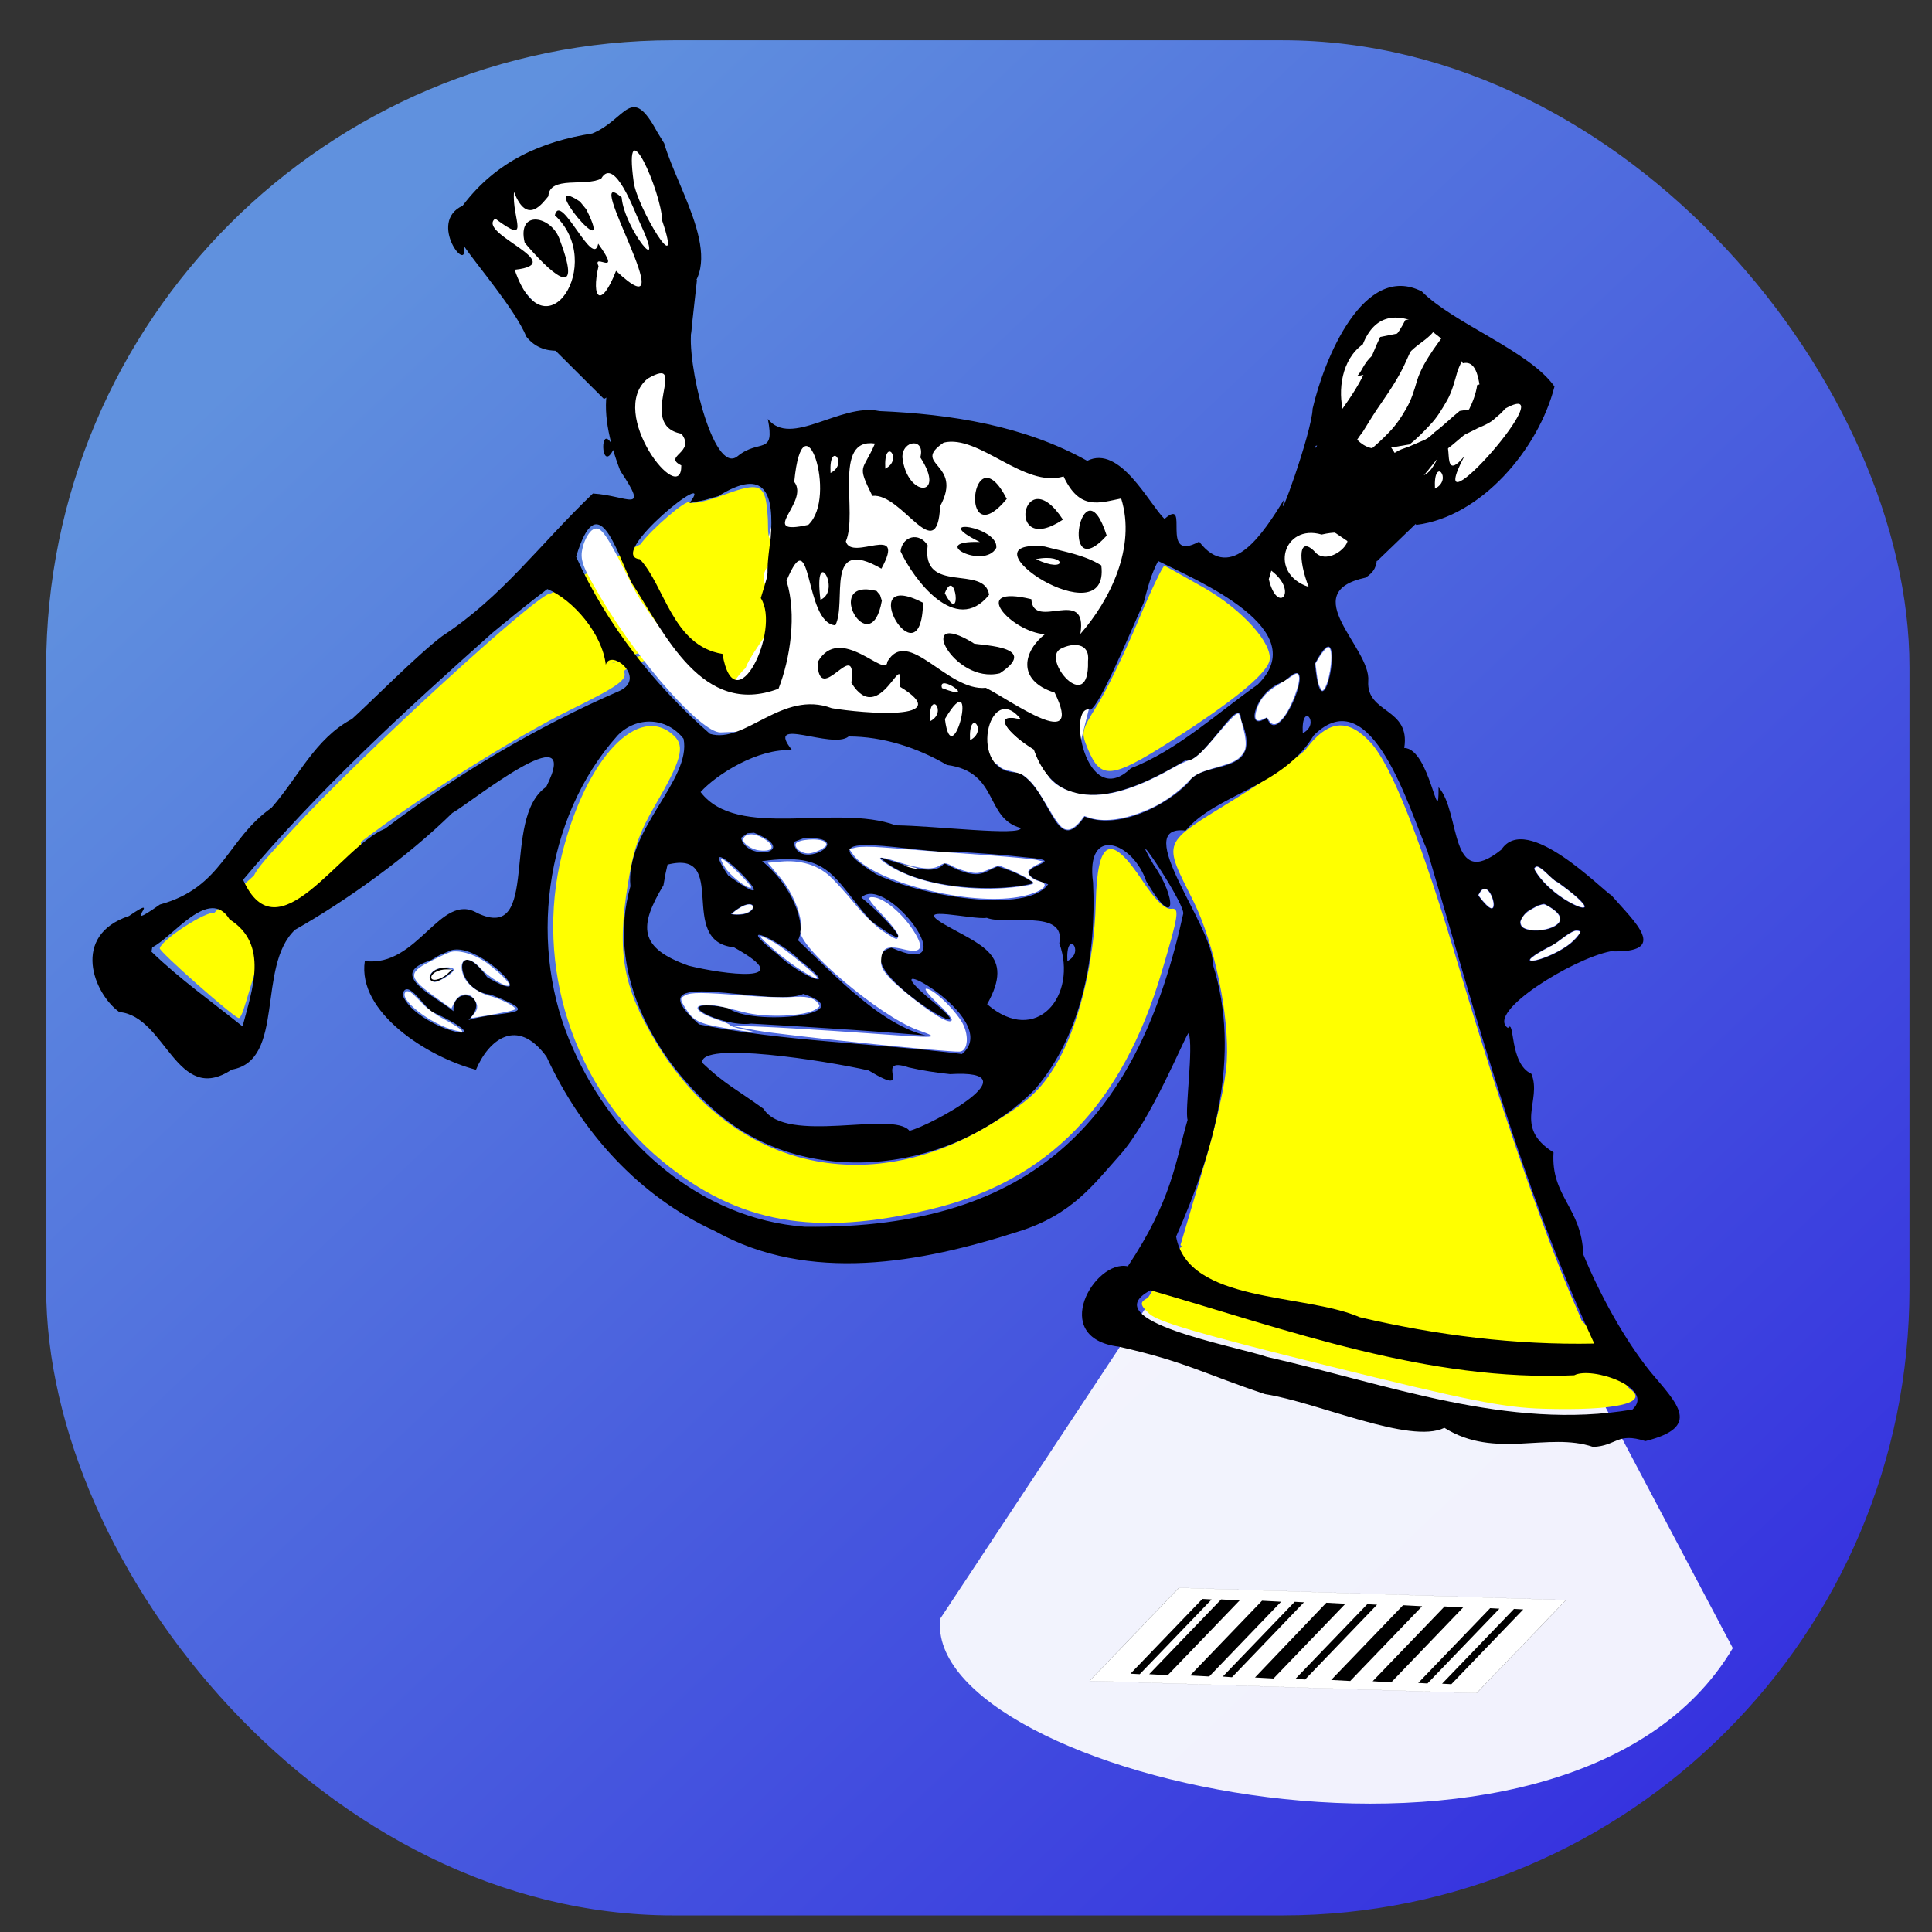 <?xml version="1.0" encoding="UTF-8" standalone="no"?>
<!-- Created with wpg2svg/libwpg 0.1.0 -->

<svg
   xmlns:dc="http://purl.org/dc/elements/1.1/"
   xmlns:cc="http://creativecommons.org/ns#"
   xmlns:rdf="http://www.w3.org/1999/02/22-rdf-syntax-ns#"
   xmlns:svg="http://www.w3.org/2000/svg"
   xmlns="http://www.w3.org/2000/svg"
   xmlns:xlink="http://www.w3.org/1999/xlink"
   xmlns:sodipodi="http://sodipodi.sourceforge.net/DTD/sodipodi-0.dtd"
   xmlns:inkscape="http://www.inkscape.org/namespaces/inkscape"
   version="1.1"
   width="301.464"
   height="301.464"
   id="svg2403"
   sodipodi:version="0.32"
   inkscape:version="0.48.2 r9819"
   sodipodi:docname="logo.svg"
   inkscape:output_extension="org.inkscape.output.svg.inkscape"
   inkscape:export-xdpi="90"
   inkscape:export-ydpi="90">
  <rect width="100%" height="100%" fill="#333333" stroke="none"/>
  <defs
     id="defs2424">
    <linearGradient
       id="linearGradient3777">
      <stop
         style="stop-color:#2a18df;stop-opacity:1;"
         offset="0"
         id="stop3779" />
      <stop
         style="stop-color:#6091de;stop-opacity:1;"
         offset="1"
         id="stop3781" />
    </linearGradient>
    <inkscape:perspective
       sodipodi:type="inkscape:persp3d"
       inkscape:vp_x="0 : 150.73199 : 1"
       inkscape:vp_y="0 : 1000 : 0"
       inkscape:vp_z="301.46399 : 150.73199 : 1"
       inkscape:persp3d-origin="150.73199 : 100.488 : 1"
       id="perspective2428" />
    <clipPath
       clipPathUnits="userSpaceOnUse"
       id="clipPath3027">
      <rect
         style="fill:none;stroke:#cccccc"
         id="rect3029"
         width="215.013"
         height="151.339"
         x="-545.376"
         y="123.363" />
    </clipPath>
    <linearGradient
       inkscape:collect="always"
       xlink:href="#linearGradient3777"
       id="linearGradient4205"
       gradientUnits="userSpaceOnUse"
       x1="325.607"
       y1="334.742"
       x2="48.939"
       y2="42.414"
       gradientTransform="translate(2.768,1.846)" />
  </defs>
  <sodipodi:namedview
     inkscape:window-height="1058"
     inkscape:window-width="1858"
     inkscape:pageshadow="2"
     inkscape:pageopacity="0.0"
     guidetolerance="10.0"
     gridtolerance="10.0"
     objecttolerance="10.0"
     borderopacity="1.0"
     bordercolor="#666666"
     pagecolor="#ffffff"
     id="base"
     showgrid="false"
     inkscape:zoom="0.7662607"
     inkscape:cx="23.757642"
     inkscape:cy="37.620796"
     inkscape:window-x="1420"
     inkscape:window-y="-8"
     inkscape:current-layer="layer1"
     showguides="true"
     inkscape:guide-bbox="true"
     borderlayer="true"
     inkscape:window-maximized="1" />
  <g
     inkscape:groupmode="layer"
     id="layer2"
     inkscape:label="Background"
     style="display:inline"
     sodipodi:insensitive="true">
    <rect
       style="fill:url(#linearGradient4205);fill-opacity:1;fill-rule:evenodd"
       id="rect3767"
       width="290.745"
       height="292.591"
       x="7.205"
       y="6.282"
       ry="97.817" />
  </g>
  <g
     inkscape:groupmode="layer"
     id="layer1"
     inkscape:label="Logo">
    <g
       id="g3005"
       transform="translate(126.589,145.512)" />
    <rect
       style="fill:none;stroke:none"
       id="rect3023"
       width="198.366"
       height="159.215"
       x="-535.066"
       y="126.589" />
    <path
       style="fill:#ffffff;fill-opacity:1;fill-rule:evenodd;stroke:none"
       d=""
       id="path3903"
       inkscape:connector-curvature="0" />
    <path
       style="opacity:0.931;fill:#ffffff;fill-opacity:1;fill-rule:evenodd;stroke:none"
       d="m 182.715,198.11 c 27.088,-2.244 44.497,5.077 61.828,10.151 l 25.838,48.908 c -25.759,43.442 -126.594,20.115 -123.655,-4.614 z"
       id="rect3989"
       inkscape:connector-curvature="0"
       sodipodi:nodetypes="ccccc" />
    <g
       id="g3949"
       transform="matrix(-1.315,-0.326,0.326,-1.315,-86.852,387.418)">
      <path
         style="fill:#ffffff;fill-opacity:1;fill-rule:evenodd;stroke:none"
         d="m -164.83,274.047 c 3.455,-3.317 3.37,-6.395 5.932,-8.513 5.277,-4.363 6.744,-5.574 7.843,-5.047 1.112,0.533 2.32,3.892 0.773,8.19 -1.425,3.961 -4.051,8.031 -2.031,14.392 -0.105,5.072 -0.649,10.145 -3.762,15.217 -4.264,-0.881 -21.773,-2.878 -20.336,-9.185 0.643,-3.734 2.772,-7.468 6.024,-11.202 z"
         id="path3947"
         inkscape:connector-curvature="0"
         sodipodi:nodetypes="csssccccc" />
      <path
         sodipodi:nodetypes="cssscccc"
         inkscape:connector-curvature="0"
         id="rect3944"
         d="m -77.117,282.198 c -1.938,-4.38 -1.822,-8.934 -2.938,-12.065 -2.299,-6.45 -3.871,-11.879 -3,-12.733 0.881,-0.863 4.239,2.902 7.865,5.68 3.209,2.458 4.387,5.148 11.524,9.472 l 13.018,8.733 -17.041,16.66 z"
         style="fill:#ffffff;fill-opacity:1;fill-rule:evenodd;stroke:none" />
      <path
         sodipodi:nodetypes="ccccc"
         inkscape:connector-curvature="0"
         id="rect3941"
         d="m -134.745,235.233 40.619,0 -0.163,30.179 c -15.452,9.739 -44.817,6.167 -40.619,-0.158 z"
         style="fill:#ffffff;fill-opacity:1;fill-rule:evenodd;stroke:none" />
      <path
         style="fill:#ffff00;fill-opacity:1;fill-rule:evenodd;stroke:none"
         d="m 117.688,76.125 c -1.015,-0.083 -2.584,0.377 -5.125,1.312 -2.411,0.887 -4.659,1.348 -4.969,1.031 -0.532,-0.544 -6.138,4.376 -7.656,6.5 -0.006,0.008 0.005,0.023 0,0.031 -5.986,3.043 -13.908,7.733 -14.062,7.688 -1.546,-0.457 -29.42,25.027 -40.375,36.906 -3.762,4.079 -5.419,5.901 -5.969,7.094 -0.006,0.012 -0.026,0.019 -0.031,0.031 -2.966,2.636 -5.911,5.482 -6.188,5.812 -1.249,-0.331 -8.164,4.142 -8.5,5.5 -0.121,0.487 11.381,10.675 12.312,10.906 0.831,0.206 2.467,-8.889 4.188,-10.438 11.599,-10.441 15.197,-15.169 14.906,-17.031 8.952,-6.864 23.615,-16.136 33.062,-20.781 7.118,-3.5 8.611,-4.58 8.031,-5.781 -0.391,-0.809 15.714,-5.961 -1.906,-1.312 -0.2,0.025 4.712,-1.798 10.594,-3.938 1.705,2.164 3.072,3.387 4.031,3.625 1.232,0.305 2.512,1.5 3.031,2.812 0.883,2.231 1.592,-0.386 3.219,-1.719 1.037,-2.766 5.132,-7.175 5.016,-9.295 -0.168,-3.082 -4.484,-3.769 -0.516,-7.83 2.554,-2.602 2.579,-2.676 0.812,-2.562 -1.45,0.094 -1.798,-0.413 -1.781,-2.438 0.011,-1.403 -0.156,-3.319 -0.375,-4.25 -0.274,-1.166 -0.735,-1.792 -1.75,-1.875 z"
         transform="matrix(-0.716,0.178,-0.178,-0.716,6.566,292.98)"
         id="path3826"
         inkscape:connector-curvature="0"
         sodipodi:nodetypes="sscsccscccssscscccsscscscss" />
      <path
         sodipodi:nodetypes="csssscc"
         inkscape:connector-curvature="0"
         id="path3939"
         d="m -94.246,231.068 c 2.126,-0.534 10.868,5.447 16.944,11.592 3.163,3.198 3.576,3.813 3.576,5.321 0,0.946 -0.305,1.958 -0.686,2.275 -0.754,0.626 -1.535,-0.064 -5.928,-5.236 -2.387,-2.81 -8.513,-7.174 -9.867,-7.991 -0.755,-1 -29.16,1.131 -4.038,-5.96 z"
         style="fill:#ffffff;fill-opacity:1;fill-rule:evenodd;stroke:none" />
      <path
         style="fill:#ffff00;fill-opacity:1;fill-rule:evenodd;stroke:none"
         d="M 209.406 113.375 C 207.559 113.261 205.735 114.476 203.812 117 C 203.07 117.975 197.97 121.567 192.469 124.969 C 181.09 132.005 181.405 131.206 186.188 140.812 C 189.443 147.351 191.779 158.643 191.375 165.75 C 191.18 169.175 189.799 175.364 187.594 182.781 L 184.125 194.469 L 184.312 194.656 C 181.157 198.233 179.512 202.433 178.938 202.75 C 177.733 203.415 177.789 203.816 179.25 205.188 C 180.595 206.45 187.035 208.342 207.156 213.344 C 228.968 218.765 234.574 219.877 240.719 220.062 C 251.956 220.402 257.345 219.195 254.312 217 C 253.076 216.105 250.424 210.304 246.719 206.25 C 246.399 205.356 245.874 204.243 245.25 202.781 C 240.547 191.757 233.796 171.998 227.875 152 C 221.813 131.524 217.189 119.659 213.844 116.031 C 212.304 114.361 210.843 113.464 209.406 113.375 z "
         transform="matrix(-0.716,0.178,-0.178,-0.716,6.566,292.98)"
         id="path3054" />
      <path
         sodipodi:nodetypes="cccccccccccccccccccccccccsccccccccccccccccccccccccccccccccccccccccccccccccccccccccccccccccccccccccccccccccccccccccccccccccccccccccccccccccccccccccccccccccccccccccccccccccccccccccccccccccccccccccccccccccccccccccccccccccccccccccccccccccccccccccccccccccccccccccccccccccccccccccccccccccccccccccccccccccccccccccccccccccccccccccccccccccccccccccccccccccccc"
         inkscape:connector-curvature="0"
         id="path3031"
         d="m -160.441,299.801 c -4.437,-2.701 -13.685,-3.666 -17.458,-6.947 0.053,-7.486 4.611,-16.616 11.609,-19.295 3.098,2.355 13.474,6.941 13.454,5.982 -1.738,-2.626 0.645,-5.727 -3.036,-3.063 -1.546,-2.626 -9.589,-6.863 -6.194,-10.229 7.402,-3.632 -2.594,-7.684 -3.179,-11.487 -0.68,-3.726 -5.481,-1.752 -5.877,-6.479 -2.877,0.678 -6.245,-8.611 -4.923,-3.434 -3.244,-2.218 -4.028,-11.415 -8.749,-5.245 -1.748,4.969 -12.483,-1.77 -13.602,-2.069 -3.279,-2.311 -8.161,-4.826 -1.432,-6.261 4.047,-1.882 12.326,-10.307 9.353,-11.42 -0.513,1.308 -1.109,-3.952 -3.891,-4.473 -1.981,-2.701 0.624,-6.455 -4.651,-8.167 -0.922,-5.046 -4.671,-5.365 -6.154,-10.583 -2.966,-4.027 -6.902,-8.323 -10.775,-11.277 -3.913,-2.842 -7.287,-4.71 -1.34,-7.874 3.437,0.235 3.039,-1.318 5.686,-2.097 5.438,0.464 10.594,-4.147 17.148,-1.988 3.372,-2.832 14.822,-0.658 20.986,-1.202 7.329,0.575 9.827,1.428 17.665,1.251 8.12,-0.973 5.103,9.142 1.215,9.232 -3.097,8.677 -2.419,12.825 -2.624,18.031 0.593,0.952 1.332,8.358 2.297,9.753 0.363,-0.69 1.765,-10.794 4.302,-15.576 2.08,-3.92 3.677,-8.005 9.222,-11.349 10.004,-6.198 21.963,-11.641 33.926,-8.359 9.467,1.771 17.715,7.389 23.67,14.827 4.416,3.692 6.951,0.272 7.525,-3.417 5.729,0.077 14.885,3.129 15.438,9.075 -6.116,0.699 -6.512,9.9 -11.249,8.479 -7.995,-1.617 0.063,11.225 -4.204,16.014 -2.16,9.603 8.256,-4.166 9.775,-5.521 3.802,-6.189 9.472,-12.799 14.347,-17.417 3.301,-5.172 -2.575,-14.859 3.2,-17.384 5.156,-5.618 8.851,4.163 14.158,3.321 3.367,1.335 7.58,7.201 1.576,11.012 -3.452,3.893 0.916,-2.545 -3.129,2.13 -6.572,3.669 -5.638,9.109 -9.795,13.908 -2.171,4.19 -2.942,8.924 -6.537,12.156 -1.551,2.288 -5.528,8.985 -7.78,11.757 -5.673,6.139 -8.261,12.783 -12.903,20.13 -3.912,0.729 -6.962,-0.827 -2.436,3.29 4.224,6.046 6.392,12.942 -2.196,16.659 0.403,3.385 -1.134,6.541 -1.813,1.314 -0.232,-3.828 -6.52,-15.971 -8.689,-13.095 -1.941,2.611 -4.205,1.068 -2.356,5.013 -3.384,-2.61 -7.659,3.821 -12.252,3.972 -8.056,1.635 -16.597,2.393 -24.613,0.198 -3.209,2.741 -8.093,-3.088 -10.25,-4.352 -2.352,3.361 -0.549,-5.202 -4.499,-1.578 -4.798,-3.842 -6.965,2.865 -8.331,7.046 0.037,-3.884 -1.25,8.286 -0.674,10.951 0.107,5.838 -1.641,17.862 -8.964,16.138 z m 5.135,-7.542 c 3.863,-4.523 -1.368,-14.076 -5.731,-10.634 0.002,0.747 -4.707,-6.078 -5.774,-0.021 -1.33,4.842 -0.803,-3.56 -2.946,0.976 2.766,-11.38 -9.661,12.623 -3.038,6.245 2.697,-5.218 2.707,5.686 5.786,4.086 1.496,1.869 10.696,6.921 11.703,-0.652 z m -15.37,-2.072 c -2.787,-4.11 -1.053,4.589 0,0 z m 3.307,-12.062 c -1.813,1.555 1.125,3.684 0,0 z m 11.396,-8.271 c 4.59,0.201 4.887,-5.86 0,-6.214 1.975,2.803 2.676,5.731 0.015,3.933 -2.462,-1.123 -5.504,5.033 -0.015,2.281 z m 44.8,-0.2 c 3.092,-3.469 -2.808,-1.66 -1.366,-7.193 -1.389,-7.046 4.626,0.461 7.864,-0.737 2.669,3.158 1.738,2.394 1.156,5.923 4.944,-0.512 -0.046,-8.188 0.544,-11.745 -1.216,-2.166 -6.294,3.906 -4.73,-2.062 7.378,2.118 2.873,-4.667 3.581,-7.612 3.606,-0.616 5.516,11.405 6.691,3.623 -2.104,-3.452 -2.574,-8.614 -2.099,-12.282 7.707,-5.328 14.17,2.925 19.401,7.814 2.683,3.27 6.464,9.897 6.883,1.327 -5.243,-6.69 -12.297,-12.214 -19.876,-16.089 -4.202,-0.189 -6.852,6.962 -12.902,6.245 -3.543,0.271 -14.464,1.988 -6.97,4.306 0.625,4.913 0.99,-5.337 5.485,-0.924 0.663,5.654 2.941,-3.897 4.348,1.354 -1.377,5.075 -8.218,-0.052 -7.779,2 -1.367,4.565 -7.542,-1.692 -11.743,-0.191 -3.115,-0.702 -12.927,-4.723 -7.825,1.369 4.715,0.306 4.595,3.865 2.716,6.253 3.905,-0.658 9.984,3.509 2.482,3.55 -1.097,-3.58 -5.974,3.14 -6.443,-2.534 -2.356,4.57 -3.869,11.238 -0.807,16.281 2.314,-1.082 4.288,-2.543 7.047,0.866 4.091,-2.448 10.652,2.389 14.342,0.457 z m -8.612,-4.539 c 3.81,-7.912 5.874,6.71 0,0 z m -12.188,-1.335 c 3.922,-7.319 4.873,7.923 0,0 z m 5.333,0.573 c 5.485,-6.025 6.243,5.804 0,0 z m -5.558,-4.058 c -3.097,-8.057 16.991,-0.951 6.862,0.543 -2.274,-0.041 -4.676,0.179 -6.862,-0.543 z m 7.475,-1.104 c -3.968,-0.847 -3.353,1.574 0,0 z m 4.75,0.162 c 0.735,-2.851 8.028,-1.092 2,0.196 6.471,1.407 -1.676,2.269 -2,-0.196 z m 7.742,-1.625 c -0.649,-5.772 -6.899,-0.507 -8.236,-3.829 2.575,-5.592 8.947,-0.287 11.103,2.413 0.212,1.796 -1.57,2.681 -2.867,1.416 z m -3.242,-4.875 c -2.959,-3.387 -0.436,3.472 0,0 z m 2.167,-1.667 c -2.116,-9.407 9.003,2.143 0,0 z m 4.663,-0.917 c -0.507,-7.393 7.434,0.981 0.861,0.945 l -0.508,-0.368 z m -11.408,-2.197 c 0.135,-0.336 -7.92,1.846 -3.795,-2.645 4.888,-2.574 11.447,5.069 3.795,2.645 z m 43.745,20.531 c 3.699,-4.977 -7.448,-13.623 -6.166,-8.765 2.395,0.523 -1.339,1.836 0.871,3.543 5.425,-0.331 1.136,9.251 5.295,5.222 z m -30.666,-1.75 c -1.639,-4.392 -6.084,-3.286 -2,0.5 -0.045,2.385 2.53,1.447 2,-0.5 z m 1.604,-1.729 c -1.813,1.555 1.125,3.684 0,0 z m 6,-2 c -1.813,1.555 1.125,3.684 0,0 z m 3.811,-1.999 c -2.331,-1.808 2.761,-7.165 -2.764,-4.408 -2.565,3.951 4.301,14.739 2.764,4.408 z m -55.748,2.272 c -1.97,-3.806 -3.723,-0.54 -0.044,1.021 l 0.044,-1.021 z m 13.333,-6.103 c 0.767,-4.101 2.009,-12.558 2.99,-13.441 2.897,0.175 -2.289,-11.595 -6.148,-5.405 -4.628,3.219 -8.232,8.692 -11.842,12.846 -4.8,7.717 9.569,9.969 14.541,11.068 0.429,-1.651 0.432,-3.374 0.459,-5.068 z m 53.539,-1.441 c -2.232,5.205 8.056,-8.204 3.993,-7.651 -3.519,-2.26 -6.043,-8.776 -11.862,-8.3 -3.367,-7.704 -5.918,4.325 -2.735,7.304 -0.255,4.727 -0.058,1.06 0.55,6.922 0.799,4.986 2.514,7.951 7.019,3.304 l 1.425,-0.821 z m -74.373,-0.604 c -3.259,-9.545 -1.993,8.307 0,0 z m 2.911,-2.848 c 3.107,-1.741 3.079,-7.041 0.962,-4.519 -2.353,-3.812 -4.138,9.932 -0.962,4.519 z m 54.14,-3.73 c -2.176,1.639 2.385,6.194 0,0 z m -58.895,-1.506 c 2.043,-6.66 9.253,-9.214 11.676,-14.176 6.503,-0.835 -5.908,-10.021 -6.729,-14.17 -5.795,-9.433 -5.3,-20.986 -3.459,-31.479 -3.181,-7.147 -15.904,-2.759 -22.774,-3.928 -9.095,0.119 -18.149,1.186 -26.934,3.554 12.554,15.641 22.233,33.24 32.332,50.49 2.947,3.737 10.995,17.848 15.888,9.708 z m 30.677,2.688 c 1.967,-1.696 -5.089,-6.779 -3.398,-0.654 0.273,2.173 2.215,1.705 3.398,0.654 z m -29.396,-2.729 c -1.813,1.555 1.125,3.684 0,0 z m 12.385,-6.299 c 4.621,-4.645 12.189,-10.742 17.225,-2.988 3.384,1.063 5.902,2.982 2.293,3.028 4.74,3.699 4.571,-7.658 -1.175,-6.018 -4.209,-0.924 -6.557,-8.739 -8.647,-3.098 -4.246,-0.605 -8.985,3.679 -10.686,6.721 -0.863,3.016 -8.52,2.563 -4.099,8.462 0.751,3.339 3.067,-6.28 5.088,-6.107 z m 29.198,1.345 c -4.716,-0.606 0.987,1.659 0,0 z m 51.774,-6.265 c 7.595,-11.119 15.132,-22.427 21.039,-34.537 -6.052,-7.743 -9.92,6.362 -14.452,9.643 -6.607,8.167 -14.084,15.56 -22.429,21.934 -2.644,2.183 2.197,4.508 2.297,2.514 1.263,3.385 5.442,6.346 8.628,6.845 1.704,-2.082 3.308,-4.245 4.917,-6.4 z m -52.961,2.889 c -2.458,-6.406 -2.314,7.639 0,0 z m 1.604,-0.67 c -1.813,1.555 1.125,3.684 0,0 z m -5,-1 c -1.813,1.555 1.125,3.684 0,0 z m -66.604,1.255 c -2.985,-3.438 -11.693,-4.275 -2.938,-0.802 0.631,-0.046 2.774,1.92 2.938,0.802 z m -0.454,-4.929 c 3.039,-4.651 -8.615,-0.21 -1.643,1.291 l 0.673,-0.366 z m 5.954,0.403 c -4.342,-3.7 -0.514,3.383 0,0 z m 74.777,0.319 c 1.463,-1.966 10.094,0.064 5.94,-3.102 3.891,-0.715 7.799,-4.83 9.072,-7.215 -5.455,-4.385 -15.476,2.501 -22.743,1.688 -4.4,1.038 -14.295,2.241 -14.048,3.165 4.353,0.098 3.936,5.684 10.006,5.003 3.767,1.118 7.946,1.412 11.772,0.461 z m -84.202,-4.023 c 5.399,-4.767 -2.458,-0.662 -3.035,2.485 0.962,0.542 2.277,-2.105 3.035,-2.485 z m 110.075,-2.296 c 5.948,-11.265 4.157,-26.348 -3.758,-36.273 -7.183,-9.274 -18.892,-15.464 -30.786,-13.433 -26.068,6.129 -34.295,21.791 -33.643,45.539 0.53,1.601 9.335,9.418 4.687,4.608 -3.489,-2.995 -4.565,-7.046 0.352,-2.057 2.585,4.04 8.395,4.641 5.903,-1.626 -2.36,-7.9 -3.022,-17.197 0.774,-24.731 7.013,-11.736 23.056,-17.842 35.496,-11.086 8.368,4.417 15.689,12.582 15.346,22.583 2.181,6.116 -3.917,13.589 -1.851,17.963 2.485,1.96 5.916,1.249 7.481,-1.486 z m -41.151,-3.575 c 3.695,-1.34 18.882,-1.316 8.394,-4.743 -5.568,-1.2 -17.953,-0.339 -19.516,3.644 6.701,0.422 -2.988,3.389 3.22,2.392 2.648,-0.34 5.277,-0.813 7.902,-1.293 z m -9.5,-1.351 c 3.345,-1.972 13.16,-4.211 17.94,-1.385 -3.881,-0.244 -6.626,-0.611 -7.378,1.105 -4.487,-1.127 -4.534,0.101 -6.061,1.12 -1.527,-0.069 -3.058,-0.325 -4.5,-0.841 z m 28,-2.073 c -1.285,-3.435 -7.289,2.532 -1.024,0.706 z m 6,-1 c -1.342,-2.613 -7.118,0.098 -1.317,0.931 l 0.717,-0.233 z m -3,-2.02 c -3.888,-1.784 -6.78,-5.758 -6.203,-7.85 -6.268,-3.603 -14.003,-8.667 -19.899,-6.634 7.864,-1.203 14.917,-2.489 22.815,-3.978 3.316,-1.306 10.469,0.544 3.103,1.128 -3.228,-1.489 -15.515,3.011 -8.109,3.638 3.222,-2.581 20.264,-1.377 10.805,-6.298 -10.144,0.446 -20.12,2.791 -30.2,3.973 -3.963,5.246 14.841,9.854 4.621,5.019 -9.052,-4.394 11.726,1.766 6.211,4.91 -9.545,-1.685 2.643,8.225 4.75,4.777 -3.266,-1.52 -8.882,-5.306 -1.708,-2.337 5.58,3.861 6.492,6.604 13.813,3.651 z m -26.684,-0.108 c 1.438,-0.632 8.776,-0.595 4.782,-1.842 -4.786,-1.417 -8.991,-1.39 -7.219,-7.804 -6.688,-3.394 -9.93,3.509 -6.378,8.821 0.162,4.094 6.483,0.468 8.816,0.825 z m -10.211,-2.601 c -1.813,1.555 1.125,3.684 0,0 z m 40.282,0.168 c -9.828,-3.982 6.313,5.68 0,0 z m 6.97,-2.886 c 1.627,-5.288 1.059,-7.701 -5.043,-8.297 -4.076,-0.008 -13.124,0.989 -4.55,3.312 6.622,-0.955 3.139,10.899 9.707,7.406 l -0.024,-1.086 -0.089,-1.335 3e-5,0 z m -8.33,-1.361 c -3.613,0.274 -2.525,3.592 0,0 z m -6.386,-3.215 c -2.637,-1.643 -8.743,-2.754 -2.608,-0.03 2.56,1.625 9.035,2.891 2.608,0.03 z m -17.766,-8.993 c 4.628,0.39 -1.864,-3.389 4.411,-1.449 5.061,-0.093 19.711,-1.367 18.821,-3.75 -3.156,-1.795 -4.512,-1.992 -8.121,-3.444 -3.551,-3.423 -14.559,3.422 -16.937,1.579 -2.28,1.223 -12.335,10.395 -2.965,7.461 1.588,-0.217 3.187,-0.375 4.79,-0.396 z m 56.451,-1.299 c 4.592,-2.776 -1.508,-3.85 -3.985,-5.029 0.917,3.009 -3.943,2.863 -1.927,-0.575 -3.221,1.987 -8.917,2.568 -1.809,3.458 4.408,-0.641 5.905,6.088 0.921,1.858 -7.561,-2.309 2.385,4.246 5.051,1.789 l 0.857,-0.636 z m -2.826,-0.456 c 2.861,-4.402 3.589,0.535 0,0 z m 34.252,-6.292 c -3.914,-2.275 -8.15,-3.926 -12.252,-5.827 -0.056,4.336 -0.718,9.906 4.407,11.599 3.212,3.191 5.847,-3.57 7.879,-5.262 z m -29.252,2.14 c -2.503,-3.592 -13.66,-3.1 -4.129,-1.141 0.896,-0.188 4.162,3.431 4.129,1.141 z M -207.513,182.868 c 16.116,-4.782 33.2,-2.882 49.724,-2.239 5.594,-4.993 -11.016,-3.884 -14.882,-4.222 -14.112,0.295 -29.013,-1.567 -42.297,4.243 -2.001,3.068 5.751,3.734 7.455,2.218 z m 135.876,112.496 c -2.912,-5.05 -10.971,-12.097 -5.818,-17.007 4.582,-3.182 10.996,-12.146 15.859,-8.434 2.088,2.804 7.649,6.72 9.516,8.431 -1.473,-3.276 4.789,1.62 1.25,4.448 -2.545,5.983 -7.121,9.401 -12.49,11.67 -3.442,2.521 -2.906,6.723 -7.219,1.974 z m 2.327,-5.196 c -1.078,-2.713 -8.459,-10.094 -4.263,-3.534 0.918,3.273 7.646,11.983 4.263,3.534 z m 3.734,-0.482 c 1.483,-1.369 5.891,-1.08 5.422,-3.445 0.42,-0.809 1.523,-3.972 3.961,-0.467 -0.492,-3.115 -3.495,-5.55 1.361,-3.507 1.739,-2.199 -9.699,-2.935 -3.593,-5.177 -5.821,-9.073 -10.103,3.275 -2.982,7.2 0.052,2.906 -5.814,-5.034 -5.632,-1.972 -3.801,-3.25 0.506,-1.064 -0.659,-2.495 -0.052,-3.886 -1.493,-4.732 -2.089,-0.046 -10.017,-5.6 7.224,11.323 1.407,8.366 -1.128,-3.391 -7.632,-8.358 -2.642,-2.207 0.802,0.982 4.609,6.65 5.447,3.75 z m 0.832,-3.847 c -5.326,-6.181 6.935,2.826 0.914,0.683 z m 2.077,-4.201 c -4.586,-6.652 0.553,-3.644 3.867,-1.253 1.866,3.594 -2.354,3.766 -3.867,1.253 z m -6.799,-13.774 c 1.557,-1.986 3.583,3.093 0,0 z m -5.007,-8.011 c 0.728,-3.612 2.559,3.241 0,0 z"
         style="fill:#000000" />
      <path
         inkscape:connector-curvature="0"
         id="path3824"
         d="m -144.246,260.657 c -4.946,-1.385 -9.394,-4.407 -9.394,-6.38 0,-1.62 3.136,-5.774 8.963,-11.873 5.421,-5.675 6.604,-6.082 8.861,-3.048 1.279,1.72 1.284,1.863 0.192,5.22 -0.618,1.899 -1.617,6.609 -2.22,10.467 -0.603,3.858 -1.247,6.992 -1.431,6.964 -0.184,-0.028 -2.421,-0.635 -4.97,-1.349 z"
         style="fill:#ffff00;fill-opacity:1;fill-rule:evenodd;stroke:none" />
      <path
         inkscape:connector-curvature="0"
         id="path3832"
         d="m -89.203,229.378 c -1.479,-0.861 -1.44,-2.52 0.191,-8.106 1.083,-3.709 1.252,-5.545 0.902,-9.786 -0.652,-7.901 -2.308,-11.61 -7.51,-16.821 -11.914,-11.935 -27.89,-11.875 -39.779,0.15 -3.441,3.48 -4.511,5.077 -5.503,8.212 -1.538,4.861 -1.548,12.565 -0.024,19.413 1.607,7.223 0.283,8.26 -4.691,3.675 -1.855,-1.71 -3.259,-2.521 -3.922,-2.267 -0.917,0.352 -0.993,-0.46 -0.678,-7.294 0.737,-15.998 6.891,-26.552 19.205,-32.94 12.258,-6.358 21.243,-6.946 31.425,-2.055 11.88,5.706 19.695,18.232 19.674,31.533 -0.018,11.437 -4.407,19.131 -9.291,16.287 z"
         style="fill:#ffff00;fill-opacity:1;fill-rule:evenodd;stroke:none" />
      <path
         sodipodi:nodetypes="ccccc"
         inkscape:connector-curvature="0"
         id="rect3836"
         d="m -162.899,268.411 11.136,4.107 -1.805,10.452 -13.746,-7.533 z"
         style="fill:#000000;fill-opacity:1;fill-rule:evenodd;stroke:none" />
      <path
         sodipodi:nodetypes="ccccc"
         inkscape:connector-curvature="0"
         id="rect3836-1"
         d="m -80.213,272.53 8.229,-7.411 7.311,4.391 -14.408,11.526 z"
         style="fill:#000000;fill-opacity:1;fill-rule:evenodd;stroke:none" />
      <path
         sodipodi:nodetypes="ccccccccccccc"
         inkscape:connector-curvature="0"
         d="m -158.876,280.43 c -0.671,0.878 -1.271,1.8 -1.821,2.758 -0.554,0.95 -0.928,1.97 -1.224,3.023 -0.352,1.13 -0.407,2.317 -0.451,3.491 -0.08,1.349 -0.496,2.628 -0.95,3.889 -0.277,0.727 -0.566,1.449 -0.87,2.165 -0.059,0.122 -0.119,0.243 -0.178,0.365 -3.221,1.224 -1.838,0.69 -3.307,-0.513 0.51,-1.199 0.916,-2.452 1.044,-3.754 0.042,-1.197 0.038,-2.42 0.37,-3.581 0.317,-1.079 0.625,-2.153 1.199,-3.134 0.526,-0.96 1.079,-1.9 1.75,-2.767 z"
         id="path3859"
         style="fill:#000000;fill-opacity:1;fill-rule:evenodd;stroke:none" />
      <path
         inkscape:connector-curvature="0"
         d="m -161.418,295.636 c 0.372,-1.281 0.515,-2.615 0.781,-3.92 0.316,-1.908 0.967,-3.724 1.646,-5.526 0.477,-1.212 0.858,-2.457 1.256,-3.695 0.289,-0.656 0.541,-1.312 0.686,-2.015 0,0 4.327,-2.108 4.327,-2.108 l 0,0 c -0.116,0.733 -0.285,1.431 -0.65,2.086 -0.489,1.227 -0.794,2.529 -1.332,3.741 -0.689,1.774 -1.366,3.563 -1.665,5.451 -0.275,1.294 -0.394,2.614 -0.673,3.907 0,0 -4.376,2.078 -4.376,2.078 z"
         id="path3861"
         style="fill:#000000;fill-opacity:1;fill-rule:evenodd;stroke:none" />
      <path
         inkscape:connector-curvature="0"
         d="m -172.433,289.383 c 0.835,-0.96 1.492,-2.055 2.265,-3.065 0.706,-0.96 1.417,-1.916 2.11,-2.885 0.699,-0.834 1.206,-1.775 1.653,-2.759 0.389,-0.891 0.842,-1.754 1.269,-2.628 0,0 4.382,-1.974 4.382,-1.974 l 0,0 c -0.468,0.848 -0.878,1.734 -1.295,2.606 -0.431,1.013 -0.886,1.999 -1.588,2.859 -0.724,0.861 0.115,-0.174 -0.584,0.822 -0.497,0.708 -1.113,1.332 -1.556,2.083 -0.8,0.971 -1.44,2.051 -2.199,3.05 0,0 -4.455,1.893 -4.455,1.893 z"
         id="path3863"
         style="fill:#000000;fill-opacity:1;fill-rule:evenodd;stroke:none" />
      <path
         inkscape:connector-curvature="0"
         d="m -163.727,298.276 c 0.187,-0.91 0.449,-1.801 0.864,-2.632 0.355,-0.773 0.934,-1.383 1.451,-2.041 0.374,-0.489 0.715,-1.004 0.965,-1.567 0.159,-0.502 0.321,-1.003 0.503,-1.496 0,0 4.405,-1.997 4.405,-1.997 l 0,0 c -0.276,0.426 -0.361,0.971 -0.521,1.452 -0.193,0.616 -0.514,1.185 -0.925,1.686 -0.16,0.251 -0.254,0.425 -0.463,0.642 -0.087,0.091 -0.203,0.152 -0.286,0.247 -0.29,0.328 -0.509,0.742 -0.74,1.111 -0.463,0.757 -0.717,1.595 -0.906,2.458 0,0 -4.348,2.138 -4.348,2.138 z"
         id="path3865"
         style="fill:#000000;fill-opacity:1;fill-rule:evenodd;stroke:none" />
      <path
         inkscape:connector-curvature="0"
         d="m -173.538,293.087 c -0.017,-1.053 0.035,-2.084 0.238,-3.117 0.162,-0.826 0.564,-1.535 1.073,-2.191 0.429,-0.717 1.069,-1.196 1.724,-1.687 0.756,-0.662 1.527,-1.304 2.337,-1.9 0.663,-0.522 1.386,-0.967 2.014,-1.532 0.46,-0.424 0.678,-1.025 1.065,-1.51 0.384,-0.52 0.561,-1.151 0.793,-1.746 0.325,-0.602 0.436,-1.257 0.505,-1.928 0.017,-0.129 0.033,-0.258 0.049,-0.386 0,0 4.337,-2.123 4.337,-2.123 l 0,0 c -0.023,0.118 -0.047,0.236 -0.07,0.354 -0.041,0.706 -0.097,1.429 -0.421,2.071 -0.307,0.591 -0.426,1.256 -0.753,1.838 -0.061,0.092 -0.123,0.184 -0.184,0.275 -0.07,0.061 -0.153,0.109 -0.209,0.183 -0.26,0.347 -0.349,0.814 -0.632,1.149 -0.349,0.3 -0.175,0.138 -0.519,0.488 -0.468,0.407 -1.047,0.683 -1.517,1.09 -0.785,0.614 -1.613,1.174 -2.327,1.877 -0.593,0.524 -1.363,0.848 -1.748,1.579 -0.487,0.626 -1.003,1.209 -1.193,2.007 -0.222,0.997 -0.34,1.984 -0.243,3.008 0,0 -4.318,2.2 -4.318,2.2 z"
         id="path3867"
         style="fill:#000000;fill-opacity:1;fill-rule:evenodd;stroke:none" />
      <path
         inkscape:connector-curvature="0"
         id="path3879"
         d="m -110.316,218.098 c -0.761,-0.397 -2.422,-1.502 -3.691,-2.455 -1.269,-0.954 -3.013,-1.977 -3.875,-2.275 -1.881,-0.649 -1.892,-0.65 -1.892,-0.128 0,0.227 1.088,1.11 2.417,1.961 2.005,1.284 2.246,1.572 1.415,1.691 -1.223,0.175 -3.624,-0.991 -5.332,-2.589 -1.802,-1.686 -1.639,-2.399 0.55,-2.399 2.051,0 2.546,-0.48 2.144,-2.079 -0.203,-0.81 -1.167,-1.53 -3.619,-2.706 -3.509,-1.682 -5.88,-2.404 -5.88,-1.79 0,0.2 0.939,0.878 2.087,1.505 1.148,0.627 1.889,1.206 1.646,1.287 -0.653,0.218 -3.32,-1.228 -4.772,-2.586 -1.312,-1.228 -1.704,-3.221 -0.692,-3.522 1.413,-0.42 20.279,-3.067 23.185,-3.252 l 3.23,-0.206 -3.461,0.726 c -1.903,0.399 -7.302,1.393 -11.996,2.209 -8.535,1.483 -8.535,1.483 -5.659,1.788 4.608,0.488 15.81,6.048 15.81,7.846 0,1.397 1.79,3.964 3.761,5.391 l 1.785,1.293 -1.458,0.508 c -2.031,0.708 -4.076,0.629 -5.703,-0.219 z"
         style="fill:#ffffff;fill-opacity:1;fill-rule:evenodd;stroke:none" />
      <path
         inkscape:connector-curvature="0"
         id="path3881"
         d="m -120.002,221.262 c 0.347,-0.053 0.97,-0.054 1.384,-0.002 0.415,0.051 0.131,0.094 -0.63,0.096 -0.761,0.001 -1.101,-0.041 -0.754,-0.093 z"
         style="fill:#ffffff;fill-opacity:1;fill-rule:evenodd;stroke:none" />
      <path
         inkscape:connector-curvature="0"
         id="path3883"
         d="m -133.223,224.982 c 0.39,-0.328 0.71,-0.74 0.71,-0.915 0,-0.399 -0.72,-0.795 -1.446,-0.795 -1.908,0 -0.071,-1.73 2.934,-2.764 5.814,-2 15.901,-1.693 18.526,0.564 l 0.612,0.526 -0.729,0.377 c -0.401,0.207 -1.693,0.532 -2.872,0.723 -1.179,0.19 -3.389,0.56 -4.912,0.821 -1.523,0.261 -4.845,0.832 -7.382,1.268 -2.538,0.436 -4.959,0.793 -5.381,0.793 l -0.767,2.5e-4 0.71,-0.597 z m 5.224,-1.825 c 0.894,-0.683 1.242,-0.807 2.253,-0.807 0.657,0 1.548,0.101 1.98,0.225 0.688,0.197 0.854,0.156 1.345,-0.335 0.719,-0.719 2.056,-0.919 4.84,-0.723 2.364,0.166 2.627,-0.044 0.809,-0.648 -3.041,-1.01 -7.453,-0.931 -11.969,0.215 -2.04,0.518 -4.696,1.548 -4.696,1.821 0,0.176 1.79,0.657 3.114,0.838 0.634,0.086 1.179,0.172 1.209,0.19 0.031,0.018 0.532,-0.331 1.113,-0.775 z"
         style="fill:#ffffff;fill-opacity:1;fill-rule:evenodd;stroke:none" />
      <path
         inkscape:connector-curvature="0"
         id="path3885"
         d="m -112.569,203.568 c -0.43,-0.314 -0.431,-0.341 -0.028,-0.786 1.005,-1.111 5.311,-2.369 7.993,-2.336 2.887,0.036 3.777,-0.017 4.561,-0.269 1.474,-0.474 0.618,-1.089 -1.8,-1.291 -0.882,-0.074 -1.603,-0.202 -1.603,-0.285 0,-0.083 -0.701,-0.125 -1.557,-0.093 -2.356,0.087 -1.23,-0.112 2.011,-0.355 3.183,-0.239 3.806,-0.087 5.144,1.251 0.743,0.743 0.76,0.843 0.228,1.319 -0.555,0.495 -1.831,0.806 -6.422,1.566 -2.168,0.359 -4.579,0.867 -5.357,1.129 -1.657,0.558 -2.554,0.601 -3.169,0.151 l 0,0 z"
         style="fill:#ffffff;fill-opacity:1;fill-rule:evenodd;stroke:none" />
      <path
         inkscape:connector-curvature="0"
         id="path3887"
         d="m -106.098,209.074 c -1.26,-0.344 -5.989,-2.614 -5.813,-2.79 0.258,-0.258 3.172,0.726 5.271,1.779 2.853,1.432 2.985,1.677 0.542,1.011 z"
         style="fill:#ffffff;fill-opacity:1;fill-rule:evenodd;stroke:none" />
      <path
         inkscape:connector-curvature="0"
         id="path3889"
         d="m -98.947,216.547 c -1.41,-0.727 -3.144,-1.858 -3.028,-1.974 0.31,-0.31 2.745,0.785 3.528,1.587 0.968,0.991 0.849,1.083 -0.5,0.387 z"
         style="fill:#ffffff;fill-opacity:1;fill-rule:evenodd;stroke:none" />
      <path
         inkscape:connector-curvature="0"
         id="path3891"
         d="m -101.83,220.464 c -1.75,-0.487 -1.768,-1.275 -0.033,-1.507 0.901,-0.121 2.115,0.342 2.106,0.803 -0.015,0.701 -0.946,1.017 -2.073,0.704 z"
         style="fill:#ffffff;fill-opacity:1;fill-rule:evenodd;stroke:none" />
      <path
         inkscape:connector-curvature="0"
         id="path3893"
         d="m -108.925,221.735 c -0.159,-0.064 -0.288,-0.197 -0.288,-0.296 0,-0.393 1.2,-1.348 1.858,-1.48 0.744,-0.149 1.602,0.231 1.602,0.71 0,0.558 -2.415,1.37 -3.172,1.066 z"
         style="fill:#ffffff;fill-opacity:1;fill-rule:evenodd;stroke:none" />
      <path
         inkscape:connector-curvature="0"
         id="path3897"
         d="m -102.625,212.588 c -0.302,-0.245 0.094,-0.842 0.768,-1.157 0.357,-0.167 1.15,-0.374 1.275,-0.332 0.064,0.021 -0.422,0.627 -0.79,0.985 -0.493,0.48 -1.021,0.692 -1.252,0.504 z"
         style="fill:#ffffff;fill-opacity:1;fill-rule:evenodd;stroke:none" />
      <path
         inkscape:connector-curvature="0"
         id="path3899"
         d="m -70.426,196.531 c 0.613,-0.935 1.724,-1.419 1.724,-0.75 0,0.441 -0.694,1.01 -1.468,1.203 l -0.66,0.165 0.405,-0.618 z"
         style="fill:#ffffff;fill-opacity:1;fill-rule:evenodd;stroke:none" />
      <path
         inkscape:connector-curvature="0"
         id="path3901"
         d="m -74.127,198.977 c -1.235,-0.427 -3.226,-1.518 -3.459,-1.895 -0.402,-0.651 2.359,0.11 3.683,1.015 1.688,1.154 2.741,0.428 1.739,-1.199 -0.589,-0.955 -2.055,-1.642 -3.575,-1.673 -1.342,-0.028 -3.23,-0.473 -3.23,-0.763 0,-0.164 1.258,-0.771 4.468,-2.157 0.253,-0.109 0.264,-0.041 0.058,0.345 -0.373,0.697 -0.319,1.143 0.204,1.665 0.851,0.851 1.997,0.418 2.269,-0.857 l 0.153,-0.719 1.945,0.774 c 3.673,1.462 3.924,1.984 1.833,3.815 -0.788,0.69 -1.701,1.436 -2.029,1.657 -0.769,0.519 -2.542,0.515 -4.06,-0.01 l 0,0 z m 4.602,-1.986 c 1.141,-0.477 1.411,-1.751 0.371,-1.751 -0.423,0 -1.856,1.431 -1.856,1.854 0,0.316 0.579,0.276 1.485,-0.102 z"
         style="fill:#ffffff;fill-opacity:1;fill-rule:evenodd;stroke:none" />
      <path
         inkscape:connector-curvature="0"
         id="path3905"
         d="m -67.093,193.315 c -0.314,-0.164 -0.987,-0.569 -1.494,-0.902 -0.508,-0.333 -1.709,-0.804 -2.671,-1.047 -0.961,-0.243 -1.948,-0.558 -2.192,-0.7 -0.377,-0.219 -0.294,-0.259 0.549,-0.264 2.998,-0.021 7.541,2.049 6.588,3.002 -0.125,0.125 -0.439,0.089 -0.78,-0.088 z"
         style="fill:#ffffff;fill-opacity:1;fill-rule:evenodd;stroke:none" />
      <path
         inkscape:connector-curvature="0"
         id="path3907"
         d="m -191.29,234.659 c -1.376,-0.338 -2.091,-0.848 -1.998,-1.422 0.135,-0.834 1.902,-1.8 3.292,-1.8 0.569,0 0.819,0.11 0.979,0.43 0.095,0.19 0.101,0.256 0.044,0.503 -0.136,0.59 -0.338,0.914 -0.919,1.472 -0.664,0.639 -1.096,0.891 -1.397,0.817 z"
         style="fill:#ffffff;fill-opacity:1;fill-rule:evenodd;stroke:none" />
      <path
         inkscape:connector-curvature="0"
         id="path3909"
         d="m -195.872,232.489 c 0.062,-0.287 0.445,-0.999 0.78,-1.448 0.729,-0.978 2.23,-2.244 3.319,-2.798 0.424,-0.216 0.714,-0.269 0.714,-0.131 0,0.164 -0.593,0.849 -1.248,1.443 -1.061,0.961 -1.147,1.049 -1.647,1.665 -0.539,0.666 -1.015,1.156 -1.277,1.316 -0.104,0.064 -0.287,0.111 -0.428,0.111 -0.238,2.1e-4 -0.245,-0.005 -0.212,-0.158 z"
         style="fill:#ffffff;fill-opacity:1;fill-rule:evenodd;stroke:none" />
      <path
         inkscape:connector-curvature="0"
         id="path3911"
         d="m -189.797,238.568 c -0.178,-0.073 -0.528,-0.251 -0.779,-0.395 -0.618,-0.355 -1.156,-0.623 -1.253,-0.623 -0.106,0 -1.517,-0.596 -2.289,-0.967 -0.334,-0.16 -0.805,-0.424 -1.046,-0.585 -0.562,-0.376 -0.636,-0.531 -0.288,-0.6 0.361,-0.072 1.47,0.161 2.461,0.517 1.458,0.525 2.827,1.328 3.703,2.172 0.263,0.253 0.292,0.304 0.236,0.409 -0.131,0.249 -0.279,0.263 -0.744,0.071 z"
         style="fill:#ffffff;fill-opacity:1;fill-rule:evenodd;stroke:none" />
      <path
         inkscape:connector-curvature="0"
         id="path3913"
         d="m -184.356,234.696 c -0.471,-0.205 -1.109,-1.144 -1.109,-1.633 0,-0.293 0.116,-0.344 0.47,-0.205 0.387,0.151 1.491,0.938 1.491,1.062 0,0.028 -0.054,0.195 -0.12,0.371 -0.085,0.228 -0.168,0.345 -0.286,0.406 -0.199,0.103 -0.208,0.103 -0.446,-7.1e-4 l 0,0 z"
         style="fill:#ffffff;fill-opacity:1;fill-rule:evenodd;stroke:none" />
      <path
         inkscape:connector-curvature="0"
         id="path3915"
         d="m -152.058,246.986 c -0.157,-0.301 -0.476,-0.893 -0.709,-1.316 -0.233,-0.422 -0.476,-1.056 -0.541,-1.409 -0.104,-0.565 -0.088,-0.711 0.134,-1.227 0.32,-0.745 0.783,-1.136 2.526,-2.135 1.738,-0.996 2.204,-1.387 2.652,-2.224 0.712,-1.332 2.107,-3 3.377,-4.037 2.403,-1.963 4.836,-3.009 6.7,-2.879 l 0.674,0.047 0.26,-0.585 c 0.343,-0.773 0.802,-1.301 1.21,-1.39 0.619,-0.136 1.148,0.222 2.777,1.882 1.763,1.796 2.326,2.274 3.23,2.745 0.58,0.302 0.738,0.33 1.846,0.331 1.119,5.8e-4 1.253,0.025 1.761,0.324 0.303,0.178 0.752,0.579 0.999,0.891 1.24,1.569 1.314,4.388 0.138,5.317 -0.394,0.311 -1.191,0.25 -1.817,-0.14 -0.425,-0.264 -0.433,-0.279 -0.159,-0.309 0.729,-0.079 1.044,-0.164 1.207,-0.328 0.251,-0.251 0.228,-0.334 -0.241,-0.852 -0.443,-0.49 -1.998,-1.34 -3.072,-1.679 -0.503,-0.159 -0.672,-0.287 -0.994,-0.754 -0.526,-0.763 -1.803,-1.949 -2.571,-2.389 -0.865,-0.495 -1.801,-0.715 -3.045,-0.715 -2.894,0 -6.126,1.735 -9.93,5.33 -0.707,0.668 -1.484,1.312 -1.729,1.432 -0.653,0.32 -1.195,1.122 -2.368,3.505 -1.114,2.262 -1.627,3.114 -1.876,3.114 -0.084,0 -0.281,-0.247 -0.439,-0.548 l 0,0 z"
         style="fill:#ffffff;fill-opacity:1;fill-rule:evenodd;stroke:none" />
      <path
         inkscape:connector-curvature="0"
         id="path3917"
         d="m -157.363,253.388 c -0.387,-0.678 -0.005,-3.846 0.613,-5.076 0.521,-1.038 0.948,-1.238 1.505,-0.705 l 0.317,0.304 0.361,-0.304 c 0.747,-0.628 1.105,-0.271 0.999,0.996 -0.103,1.229 -0.579,2.132 -1.728,3.274 -0.52,0.518 -1.107,1.127 -1.305,1.355 -0.417,0.482 -0.559,0.511 -0.762,0.155 z"
         style="fill:#ffffff;fill-opacity:1;fill-rule:evenodd;stroke:none" />
      <path
         inkscape:connector-curvature="0"
         id="path3919"
         d="m -160.091,257.3 c -0.579,-0.698 -0.854,-3.934 -0.402,-4.733 0.116,-0.205 0.134,-0.203 0.379,0.058 0.326,0.346 0.507,0.692 0.922,1.77 l 0.333,0.865 -0.219,0.723 c -0.23,0.76 -0.608,1.472 -0.782,1.472 -0.057,0 -0.16,-0.069 -0.231,-0.154 z"
         style="fill:#ffffff;fill-opacity:1;fill-rule:evenodd;stroke:none" />
    </g>
    <g
       id="g4390"
       transform="matrix(2.634,-0.056,-0.291,0.898,-291.852,21.295)">
      <rect
         transform="matrix(0.988,0.152,-0.216,0.976,0,0)"
         ry="0"
         y="230.841"
         x="262.97"
         height="16.347"
         width="23.6"
         id="rect4294"
         style="fill:#ffffff;fill-opacity:1;fill-rule:evenodd;stroke:#000000;stroke-width:0.009;stroke-miterlimit:4;stroke-dasharray:none" />
      <path
         inkscape:connector-curvature="0"
         id="path4215"
         d="m 211.562,267.312 -2.844,12.812 0.562,0.125 2.844,-12.812 -0.562,-0.125 z"
         style="font-size:medium;font-style:normal;font-variant:normal;font-weight:normal;font-stretch:normal;text-indent:0;text-align:start;text-decoration:none;line-height:normal;letter-spacing:normal;word-spacing:normal;text-transform:none;direction:ltr;block-progression:tb;writing-mode:lr-tb;text-anchor:start;baseline-shift:baseline;color:#000000;fill:#000000;fill-opacity:1;stroke:none;stroke-width:0.581;marker:none;visibility:visible;display:inline;overflow:visible;enable-background:accumulate;font-family:Sans;-inkscape-font-specification:Sans" />
      <path
         inkscape:connector-curvature="0"
         id="path4217"
         d="m 212.688,267.469 -2.844,12.812 1.125,0.25 2.844,-12.812 -1.125,-0.25 z"
         style="font-size:medium;font-style:normal;font-variant:normal;font-weight:normal;font-stretch:normal;text-indent:0;text-align:start;text-decoration:none;line-height:normal;letter-spacing:normal;word-spacing:normal;text-transform:none;direction:ltr;block-progression:tb;writing-mode:lr-tb;text-anchor:start;baseline-shift:baseline;color:#000000;fill:#000000;fill-opacity:1;stroke:none;stroke-width:1.162;marker:none;visibility:visible;display:inline;overflow:visible;enable-background:accumulate;font-family:Sans;-inkscape-font-specification:Sans" />
      <path
         inkscape:connector-curvature="0"
         id="path4219"
         d="m 215.156,267.844 -2.844,12.812 1.156,0.25 2.844,-12.812 -1.156,-0.25 z"
         style="font-size:medium;font-style:normal;font-variant:normal;font-weight:normal;font-stretch:normal;text-indent:0;text-align:start;text-decoration:none;line-height:normal;letter-spacing:normal;word-spacing:normal;text-transform:none;direction:ltr;block-progression:tb;writing-mode:lr-tb;text-anchor:start;baseline-shift:baseline;color:#000000;fill:#000000;fill-opacity:1;stroke:none;stroke-width:1.162;marker:none;visibility:visible;display:inline;overflow:visible;enable-background:accumulate;font-family:Sans;-inkscape-font-specification:Sans" />
      <path
         inkscape:connector-curvature="0"
         id="path4221"
         d="m 217.125,268.156 -2.844,12.812 0.562,0.156 2.844,-12.844 -0.562,-0.125 z"
         style="font-size:medium;font-style:normal;font-variant:normal;font-weight:normal;font-stretch:normal;text-indent:0;text-align:start;text-decoration:none;line-height:normal;letter-spacing:normal;word-spacing:normal;text-transform:none;direction:ltr;block-progression:tb;writing-mode:lr-tb;text-anchor:start;baseline-shift:baseline;color:#000000;fill:#000000;fill-opacity:1;stroke:none;stroke-width:0.581;marker:none;visibility:visible;display:inline;overflow:visible;enable-background:accumulate;font-family:Sans;-inkscape-font-specification:Sans" />
      <path
         inkscape:connector-curvature="0"
         id="path4223"
         d="m 219.031,268.438 -2.812,12.812 1.125,0.25 2.844,-12.812 -1.156,-0.25 z"
         style="font-size:medium;font-style:normal;font-variant:normal;font-weight:normal;font-stretch:normal;text-indent:0;text-align:start;text-decoration:none;line-height:normal;letter-spacing:normal;word-spacing:normal;text-transform:none;direction:ltr;block-progression:tb;writing-mode:lr-tb;text-anchor:start;baseline-shift:baseline;color:#000000;fill:#000000;fill-opacity:1;stroke:none;stroke-width:1.162;marker:none;visibility:visible;display:inline;overflow:visible;enable-background:accumulate;font-family:Sans;-inkscape-font-specification:Sans" />
      <path
         inkscape:connector-curvature="0"
         id="path4235"
         d="m 221.5,268.844 -2.844,12.812 0.594,0.125 2.844,-12.812 -0.594,-0.125 z"
         style="font-size:medium;font-style:normal;font-variant:normal;font-weight:normal;font-stretch:normal;text-indent:0;text-align:start;text-decoration:none;line-height:normal;letter-spacing:normal;word-spacing:normal;text-transform:none;direction:ltr;block-progression:tb;writing-mode:lr-tb;text-anchor:start;baseline-shift:baseline;color:#000000;fill:#000000;fill-opacity:1;stroke:none;stroke-width:0.581;marker:none;visibility:visible;display:inline;overflow:visible;enable-background:accumulate;font-family:Sans;-inkscape-font-specification:Sans" />
      <path
         inkscape:connector-curvature="0"
         id="path4237"
         d="m 223.656,269.156 -2.844,12.812 1.156,0.25 2.844,-12.812 -1.156,-0.25 z"
         style="font-size:medium;font-style:normal;font-variant:normal;font-weight:normal;font-stretch:normal;text-indent:0;text-align:start;text-decoration:none;line-height:normal;letter-spacing:normal;word-spacing:normal;text-transform:none;direction:ltr;block-progression:tb;writing-mode:lr-tb;text-anchor:start;baseline-shift:baseline;color:#000000;fill:#000000;fill-opacity:1;stroke:none;stroke-width:1.162;marker:none;visibility:visible;display:inline;overflow:visible;enable-background:accumulate;font-family:Sans;-inkscape-font-specification:Sans" />
      <path
         inkscape:connector-curvature="0"
         id="path4239"
         d="m 226.156,269.531 -2.844,12.812 1.125,0.281 2.844,-12.844 -1.125,-0.25 z"
         style="font-size:medium;font-style:normal;font-variant:normal;font-weight:normal;font-stretch:normal;text-indent:0;text-align:start;text-decoration:none;line-height:normal;letter-spacing:normal;word-spacing:normal;text-transform:none;direction:ltr;block-progression:tb;writing-mode:lr-tb;text-anchor:start;baseline-shift:baseline;color:#000000;fill:#000000;fill-opacity:1;stroke:none;stroke-width:1.162;marker:none;visibility:visible;display:inline;overflow:visible;enable-background:accumulate;font-family:Sans;-inkscape-font-specification:Sans" />
      <path
         inkscape:connector-curvature="0"
         id="path4241"
         d="m 228.906,270 -2.844,12.812 0.562,0.125 2.844,-12.812 -0.562,-0.125 z"
         style="font-size:medium;font-style:normal;font-variant:normal;font-weight:normal;font-stretch:normal;text-indent:0;text-align:start;text-decoration:none;line-height:normal;letter-spacing:normal;word-spacing:normal;text-transform:none;direction:ltr;block-progression:tb;writing-mode:lr-tb;text-anchor:start;baseline-shift:baseline;color:#000000;fill:#000000;fill-opacity:1;stroke:none;stroke-width:0.581;marker:none;visibility:visible;display:inline;overflow:visible;enable-background:accumulate;font-family:Sans;-inkscape-font-specification:Sans" />
      <path
         inkscape:connector-curvature="0"
         id="path4296"
         d="m 230.344,270.219 -2.844,12.812 0.562,0.125 2.844,-12.812 -0.562,-0.125 z"
         style="font-size:medium;font-style:normal;font-variant:normal;font-weight:normal;font-stretch:normal;text-indent:0;text-align:start;text-decoration:none;line-height:normal;letter-spacing:normal;word-spacing:normal;text-transform:none;direction:ltr;block-progression:tb;writing-mode:lr-tb;text-anchor:start;baseline-shift:baseline;color:#000000;fill:#000000;fill-opacity:1;stroke:none;stroke-width:0.581;marker:none;visibility:visible;display:inline;overflow:visible;enable-background:accumulate;font-family:Sans;-inkscape-font-specification:Sans" />
    </g>
  </g>
</svg>

